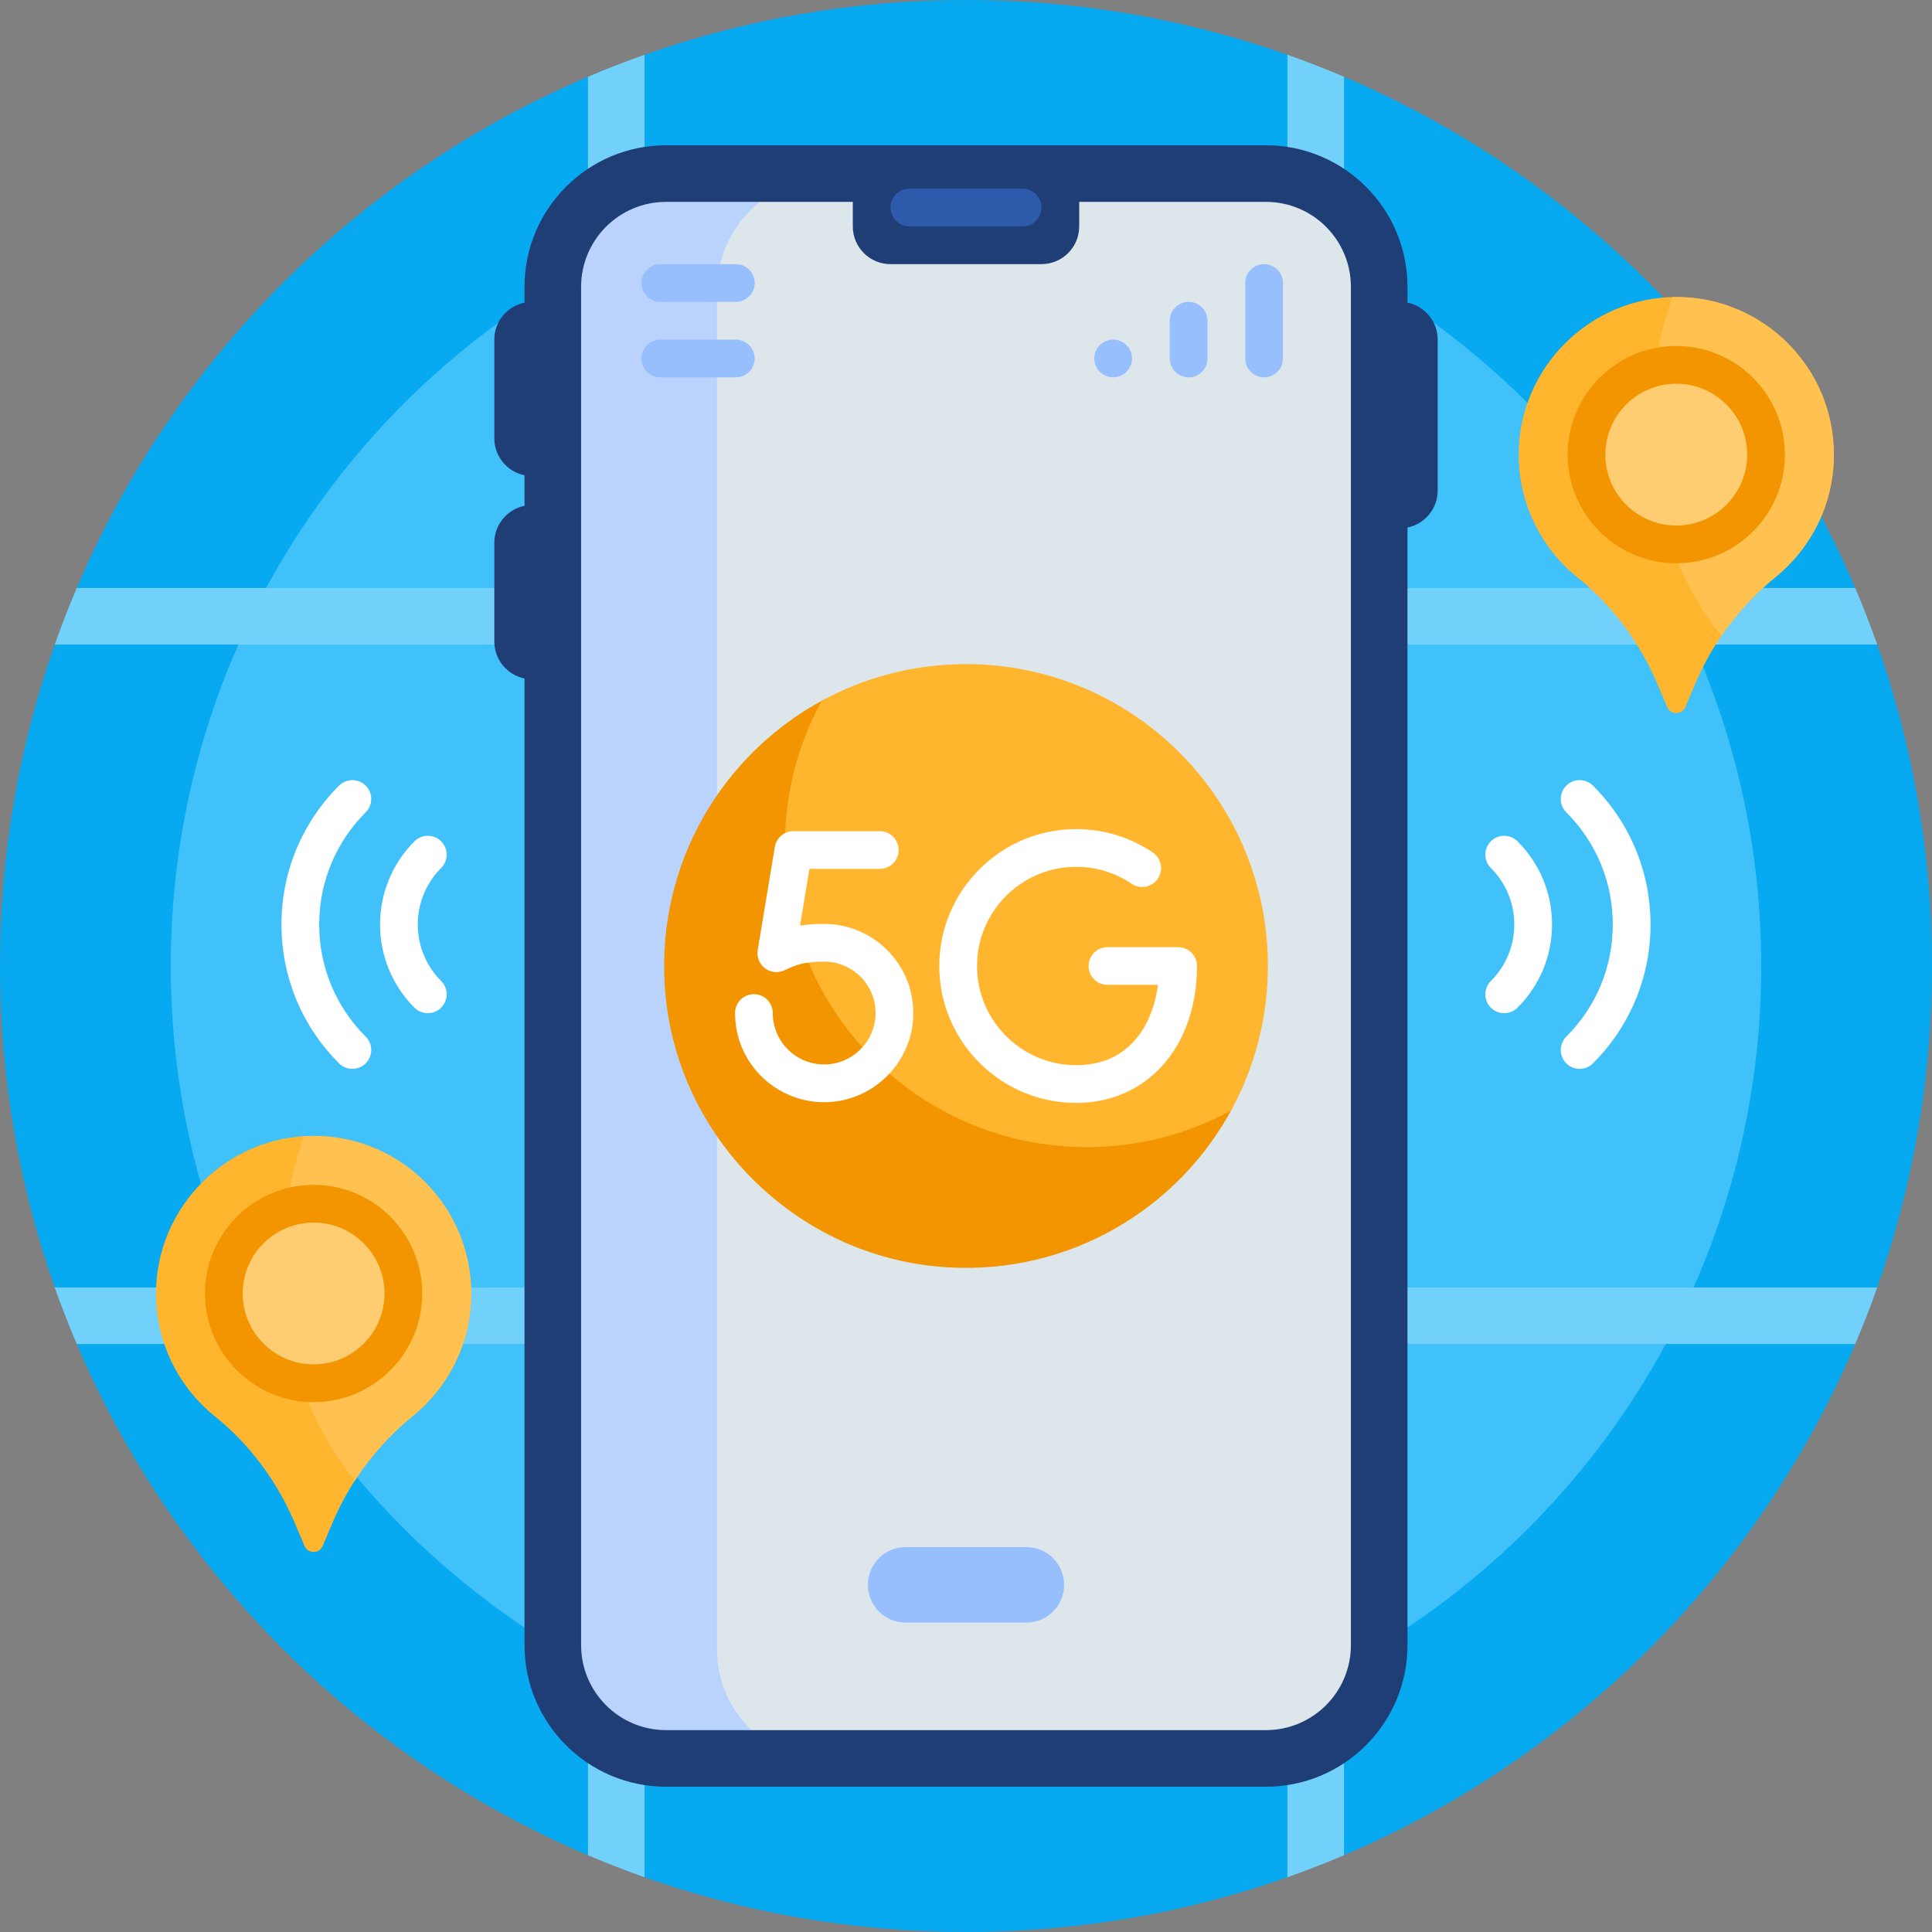 <svg id="Capa_1" enable-background="new 0 0 512 512" height="512" viewBox="0 0 512 512" width="512" xmlns="http://www.w3.org/2000/svg"><rect x="0" y="0" width="512" height="512" fill="#808080" stroke="none"/><g><path d="m512 256c0 29.863-5.113 58.532-14.512 85.179-.336.952-3.453 1.855-3.8 2.802-1.174 3.207-2.411 6.384-3.709 9.53-.361.876 2.049 1.797 1.678 2.668-25.892 60.83-74.648 109.586-135.478 135.478-1.489.634-2.985-1.348-4.488-.742-2.482 1.001-4.983 2.054-7.503 2.979-1 .367-2.003 3.239-3.009 3.594-26.647 9.399-55.316 14.512-85.179 14.512s-58.532-5.113-85.179-14.512c-1.341-.473-1.256-4.546-2.587-5.041-2.62-.974-5.22-1.99-7.799-3.046-1.068-.437-3.553 2.707-4.613 2.256-60.83-25.892-109.586-74.648-135.478-135.478-.536-1.258 3.3-2.123 2.784-3.392-1.289-3.169-2.516-6.37-3.68-9.601-.193-.535-4.745-1.47-4.935-2.007-9.4-26.647-14.513-55.316-14.513-85.179s5.113-58.532 14.512-85.179c.479-1.359 5.276-1.652 5.777-3 1.002-2.693 2.047-5.364 3.136-8.013.402-.979-3.496-3.015-3.082-3.987 25.892-60.829 74.649-109.586 135.478-135.477.929-.396 1.571 2.353 2.507 1.968 3.102-1.277 6.234-2.494 9.396-3.652.933-.342 2.159-3.816 3.098-4.147 26.646-9.4 55.315-14.513 85.178-14.513s58.532 5.113 85.179 14.512c1.111.392 1.962 4.457 3.065 4.863 2.627.968 5.234 1.978 7.82 3.028 1.291.525 2.834-2.606 4.115-2.061 60.83 25.892 109.586 74.648 135.478 135.478.447 1.05-1.924 2.139-1.49 3.196 1.196 2.918 2.339 5.863 3.43 8.834.366.999 3.538 1.966 3.892 2.97 9.398 26.648 14.511 55.317 14.511 85.18z" fill="#07a9f0"/><path d="m466.745 256c0 116.391-94.354 210.745-210.745 210.745s-210.745-94.354-210.745-210.745 94.354-210.745 210.745-210.745 210.745 94.354 210.745 210.745z" fill="#40c1fa"/><path d="m356.179 170.821h141.309c-1.79-5.075-3.736-10.077-5.831-15h-135.478v-135.477c-4.923-2.095-9.925-4.041-15-5.831v141.309h-170.358v-141.31c-5.075 1.79-10.077 3.736-15 5.831v135.478h-135.477c-2.095 4.923-4.041 9.925-5.831 15h141.309v170.357h-141.31c1.79 5.075 3.736 10.077 5.831 15h135.478v135.478c4.923 2.095 9.925 4.041 15 5.831v-141.308h170.357v141.309c5.075-1.79 10.077-3.736 15-5.831v-135.478h135.478c2.095-4.923 4.041-9.925 5.831-15h-141.308zm-15 170.358h-170.358v-170.358h170.357v170.358z" fill="#72d1fb"/><path d="m260 76.5v360c0 16.569-13.431 30-30 30h-53.5c-16.569 0-30-13.431-30-30v-360c0-16.569 13.431-30 30-30h53.5c16.569 0 30 13.431 30 30z" fill="#b9d3fd"/><path d="m365.5 77v360c0 16.569-13.431 30-30 30h-115.5c-16.569 0-30-13.431-30-30v-360c0-16.569 13.431-30 30-30h115.5c16.569 0 30 13.431 30 30z" fill="#dce6eb"/><path d="m340 75v20c0 2.761-2.239 5-5 5s-5-2.239-5-5v-20c0-2.761 2.239-5 5-5s5 2.239 5 5zm-25 5c-2.761 0-5 2.239-5 5v10c0 2.761 2.239 5 5 5s5-2.239 5-5v-10c0-2.761-2.239-5-5-5zm-20 10c-2.761 0-5 2.239-5 5s2.239 5 5 5 5-2.239 5-5-2.239-5-5-5zm-100-20h-20c-2.761 0-5 2.239-5 5s2.239 5 5 5h20c2.761 0 5-2.239 5-5s-2.239-5-5-5zm0 20h-20c-2.761 0-5 2.239-5 5s2.239 5 5 5h20c2.761 0 5-2.239 5-5s-2.239-5-5-5zm77 320h-32c-5.523 0-10 4.477-10 10s4.477 10 10 10h32c5.523 0 10-4.477 10-10s-4.477-10-10-10z" fill="#97bffd"/><path d="m373 80.2v-4.2c0-20.678-16.822-37.5-37.5-37.5h-159c-20.678 0-37.5 16.822-37.5 37.5v4.2c-4.564.927-8 4.962-8 9.8v26.154c0 4.838 3.436 8.873 8 9.8v8.093c-4.564.927-8 4.962-8 9.8v26.153c0 4.838 3.436 8.873 8 9.8v256.2c0 20.678 16.822 37.5 37.5 37.5h159c20.678 0 37.5-16.822 37.5-37.5v-296.2c4.564-.927 8-4.962 8-9.8v-40c0-4.838-3.436-8.873-8-9.8zm-15 355.8c0 12.407-10.094 22.5-22.5 22.5h-159c-12.406 0-22.5-10.093-22.5-22.5v-360c0-12.407 10.094-22.5 22.5-22.5h49.5v6.5c0 5.523 4.477 10 10 10h40c5.523 0 10-4.477 10-10v-6.5h49.5c12.406 0 22.5 10.093 22.5 22.5z" fill="#203e76"/><path d="m276 55c0 2.761-2.239 5-5 5h-30c-2.761 0-5-2.239-5-5s2.239-5 5-5h30c2.761 0 5 2.239 5 5z" fill="#2e5aac"/><path d="m485.993 120.48c0 13.085-6.018 24.765-15.436 32.422-9.292 7.555-16.61 17.254-21.29 28.277l-2.635 6.207c-.9 2.12-3.905 2.12-4.805 0l-2.589-6.097c-4.665-10.986-11.854-20.764-21.157-28.242-9.522-7.655-15.616-19.399-15.616-32.567 0-23.044 18.99-41.91 42.034-41.764 22.941.146 41.494 18.788 41.494 41.764zm-402.615 180.544c-23.044-.146-42.035 18.72-42.034 41.764 0 13.168 6.094 24.912 15.616 32.567 9.302 7.478 16.492 17.255 21.157 28.242l2.589 6.097c.9 2.12 3.905 2.12 4.805 0l2.635-6.207c4.68-11.023 11.998-20.722 21.29-28.277 9.419-7.658 15.436-19.337 15.436-32.422 0-22.976-18.553-41.619-41.494-41.764z" fill="#ffb52d"/><path d="m485.993 120.48c0 13.085-6.018 24.765-15.436 32.422-5.563 4.523-10.418 9.814-14.423 15.698-19.552-24.87-23.653-58.675-12.954-89.871.438-.011.878-.016 1.319-.013 22.941.146 41.494 18.788 41.494 41.764zm-402.615 180.544c-.951-.006-1.896.021-2.832.079-11.058 31.716-6.793 66.202 13.482 91.292 4.185-6.481 9.381-12.284 15.409-17.185 9.419-7.658 15.436-19.337 15.436-32.422-.001-22.976-18.554-41.619-41.495-41.764z" fill="#ffc14f"/><path d="m468.017 120.48c0 13.138-10.65 23.788-23.788 23.788s-23.788-10.65-23.788-23.788 10.65-23.788 23.788-23.788 23.788 10.65 23.788 23.788zm-384.909 198.519c-13.138 0-23.788 10.65-23.788 23.788s10.65 23.788 23.788 23.788 23.788-10.65 23.788-23.788-10.65-23.788-23.788-23.788z" fill="#ffcd71"/><path d="m444.229 91.692c-15.874 0-28.789 12.914-28.789 28.788s12.915 28.789 28.789 28.789 28.788-12.915 28.788-28.789-12.914-28.788-28.788-28.788zm0 47.577c-10.36 0-18.789-8.429-18.789-18.789s8.429-18.788 18.789-18.788c10.359 0 18.788 8.428 18.788 18.788s-8.429 18.789-18.788 18.789zm-361.121 174.73c-15.874 0-28.789 12.915-28.789 28.789s12.915 28.789 28.789 28.789 28.788-12.915 28.788-28.789-12.914-28.789-28.788-28.789zm0 47.577c-10.36 0-18.789-8.429-18.789-18.789s8.429-18.789 18.789-18.789c10.359 0 18.788 8.429 18.788 18.789s-8.428 18.789-18.788 18.789z" fill="#f29500"/><path d="m320.591 286.277c4.464-.942 7.996 3.707 5.826 7.72-14.227 26.312-42.771 43.748-75.191 41.865-40.191-2.334-72.753-34.896-75.087-75.087-1.883-32.42 15.553-60.964 41.865-75.191 4.013-2.17 8.661 1.363 7.72 5.826-1.436 6.808-2.007 13.935-1.59 21.26 2.289 40.255 34.942 72.908 75.197 75.197 7.325.417 14.452-.154 21.26-1.59z" fill="#f29500"/><path d="m336 256c0 13.863-3.527 26.901-9.731 38.269-11.368 6.204-24.406 9.731-38.269 9.731-44.183 0-80-35.817-80-80 0-13.863 3.527-26.901 9.731-38.269 11.368-6.204 24.406-9.731 38.269-9.731 44.183 0 80 35.817 80 80z" fill="#ffb52d"/><path d="m317.21 256c0 21.363-13.161 36.284-32.006 36.284-20.007 0-36.283-16.277-36.283-36.284s16.276-36.284 36.283-36.284c7.271 0 14.286 2.144 20.29 6.2 2.288 1.545 2.891 4.654 1.345 6.942-1.547 2.287-4.653 2.89-6.942 1.344-4.345-2.935-9.425-4.486-14.692-4.486-14.492 0-26.283 11.791-26.283 26.284s11.791 26.284 26.283 26.284c14.042 0 20.252-10.582 21.677-21.284h-13.388c-2.762 0-5-2.239-5-5s2.238-5 5-5h18.717c2.761 0 4.999 2.239 4.999 5zm-98.798-11.153c-2.499 0-4.565.16-6.395.462l2.492-15.042h18.636c2.761 0 5-2.239 5-5s-2.239-5-5-5h-22.875c-2.446 0-4.533 1.77-4.933 4.183l-4.532 27.353c-.309 1.861.463 3.733 1.985 4.848 1.522 1.114 3.548 1.273 5.229.419.045-.023.243-.121.562-.264 2.627-1.183 4.73-1.958 9.832-1.958 3.77 0 7.278 1.508 9.878 4.247 2.598 2.737 3.921 6.326 3.725 10.106-.368 7.083-6.218 12.744-13.319 12.887-6.889.158-12.822-4.896-13.773-11.714-.087-.624-.131-1.265-.131-1.905 0-2.761-2.239-5-5-5s-5 2.239-5 5c0 1.102.077 2.208.228 3.288 1.629 11.671 11.641 20.334 23.396 20.333.16 0 .322-.001.482-.005 12.318-.249 22.466-10.073 23.104-22.367.34-6.546-1.954-12.765-6.459-17.51-4.444-4.678-10.688-7.361-17.132-7.361zm180.215 23.662c-1.279 0-2.56-.488-3.536-1.465-1.952-1.953-1.952-5.118.001-7.071 4.004-4.003 6.209-9.321 6.209-14.974 0-5.652-2.205-10.97-6.209-14.974-1.953-1.953-1.953-5.119 0-7.071 1.951-1.952 5.119-1.952 7.07 0 5.894 5.893 9.139 13.722 9.139 22.045 0 8.324-3.245 16.153-9.139 22.045-.975.977-2.256 1.465-3.535 1.465zm23.528 13.288c9.837-9.836 15.253-22.904 15.253-36.797s-5.416-26.961-15.253-36.797c-1.951-1.952-5.119-1.952-7.07 0-1.953 1.953-1.953 5.119 0 7.071 7.947 7.947 12.323 18.504 12.323 29.726s-4.376 21.779-12.323 29.726c-1.953 1.953-1.953 5.119 0 7.071.976.976 2.256 1.464 3.535 1.464s2.56-.488 3.535-1.464zm-305.247-14.752c1.953-1.953 1.953-5.119 0-7.071-8.256-8.256-8.256-21.69 0-29.947 1.953-1.953 1.953-5.119 0-7.071s-5.119-1.952-7.071 0c-12.155 12.156-12.155 31.935 0 44.09.977.976 2.256 1.464 3.536 1.464s2.559-.489 3.535-1.465zm-19.992 14.752c1.953-1.953 1.953-5.119 0-7.071-7.947-7.947-12.324-18.504-12.324-29.726s4.377-21.779 12.324-29.726c1.953-1.953 1.953-5.119 0-7.071s-5.118-1.952-7.071 0c-9.836 9.836-15.253 22.904-15.253 36.797s5.417 26.961 15.253 36.797c.977.976 2.256 1.464 3.536 1.464s2.558-.488 3.535-1.464z" fill="#fff"/></g></svg>